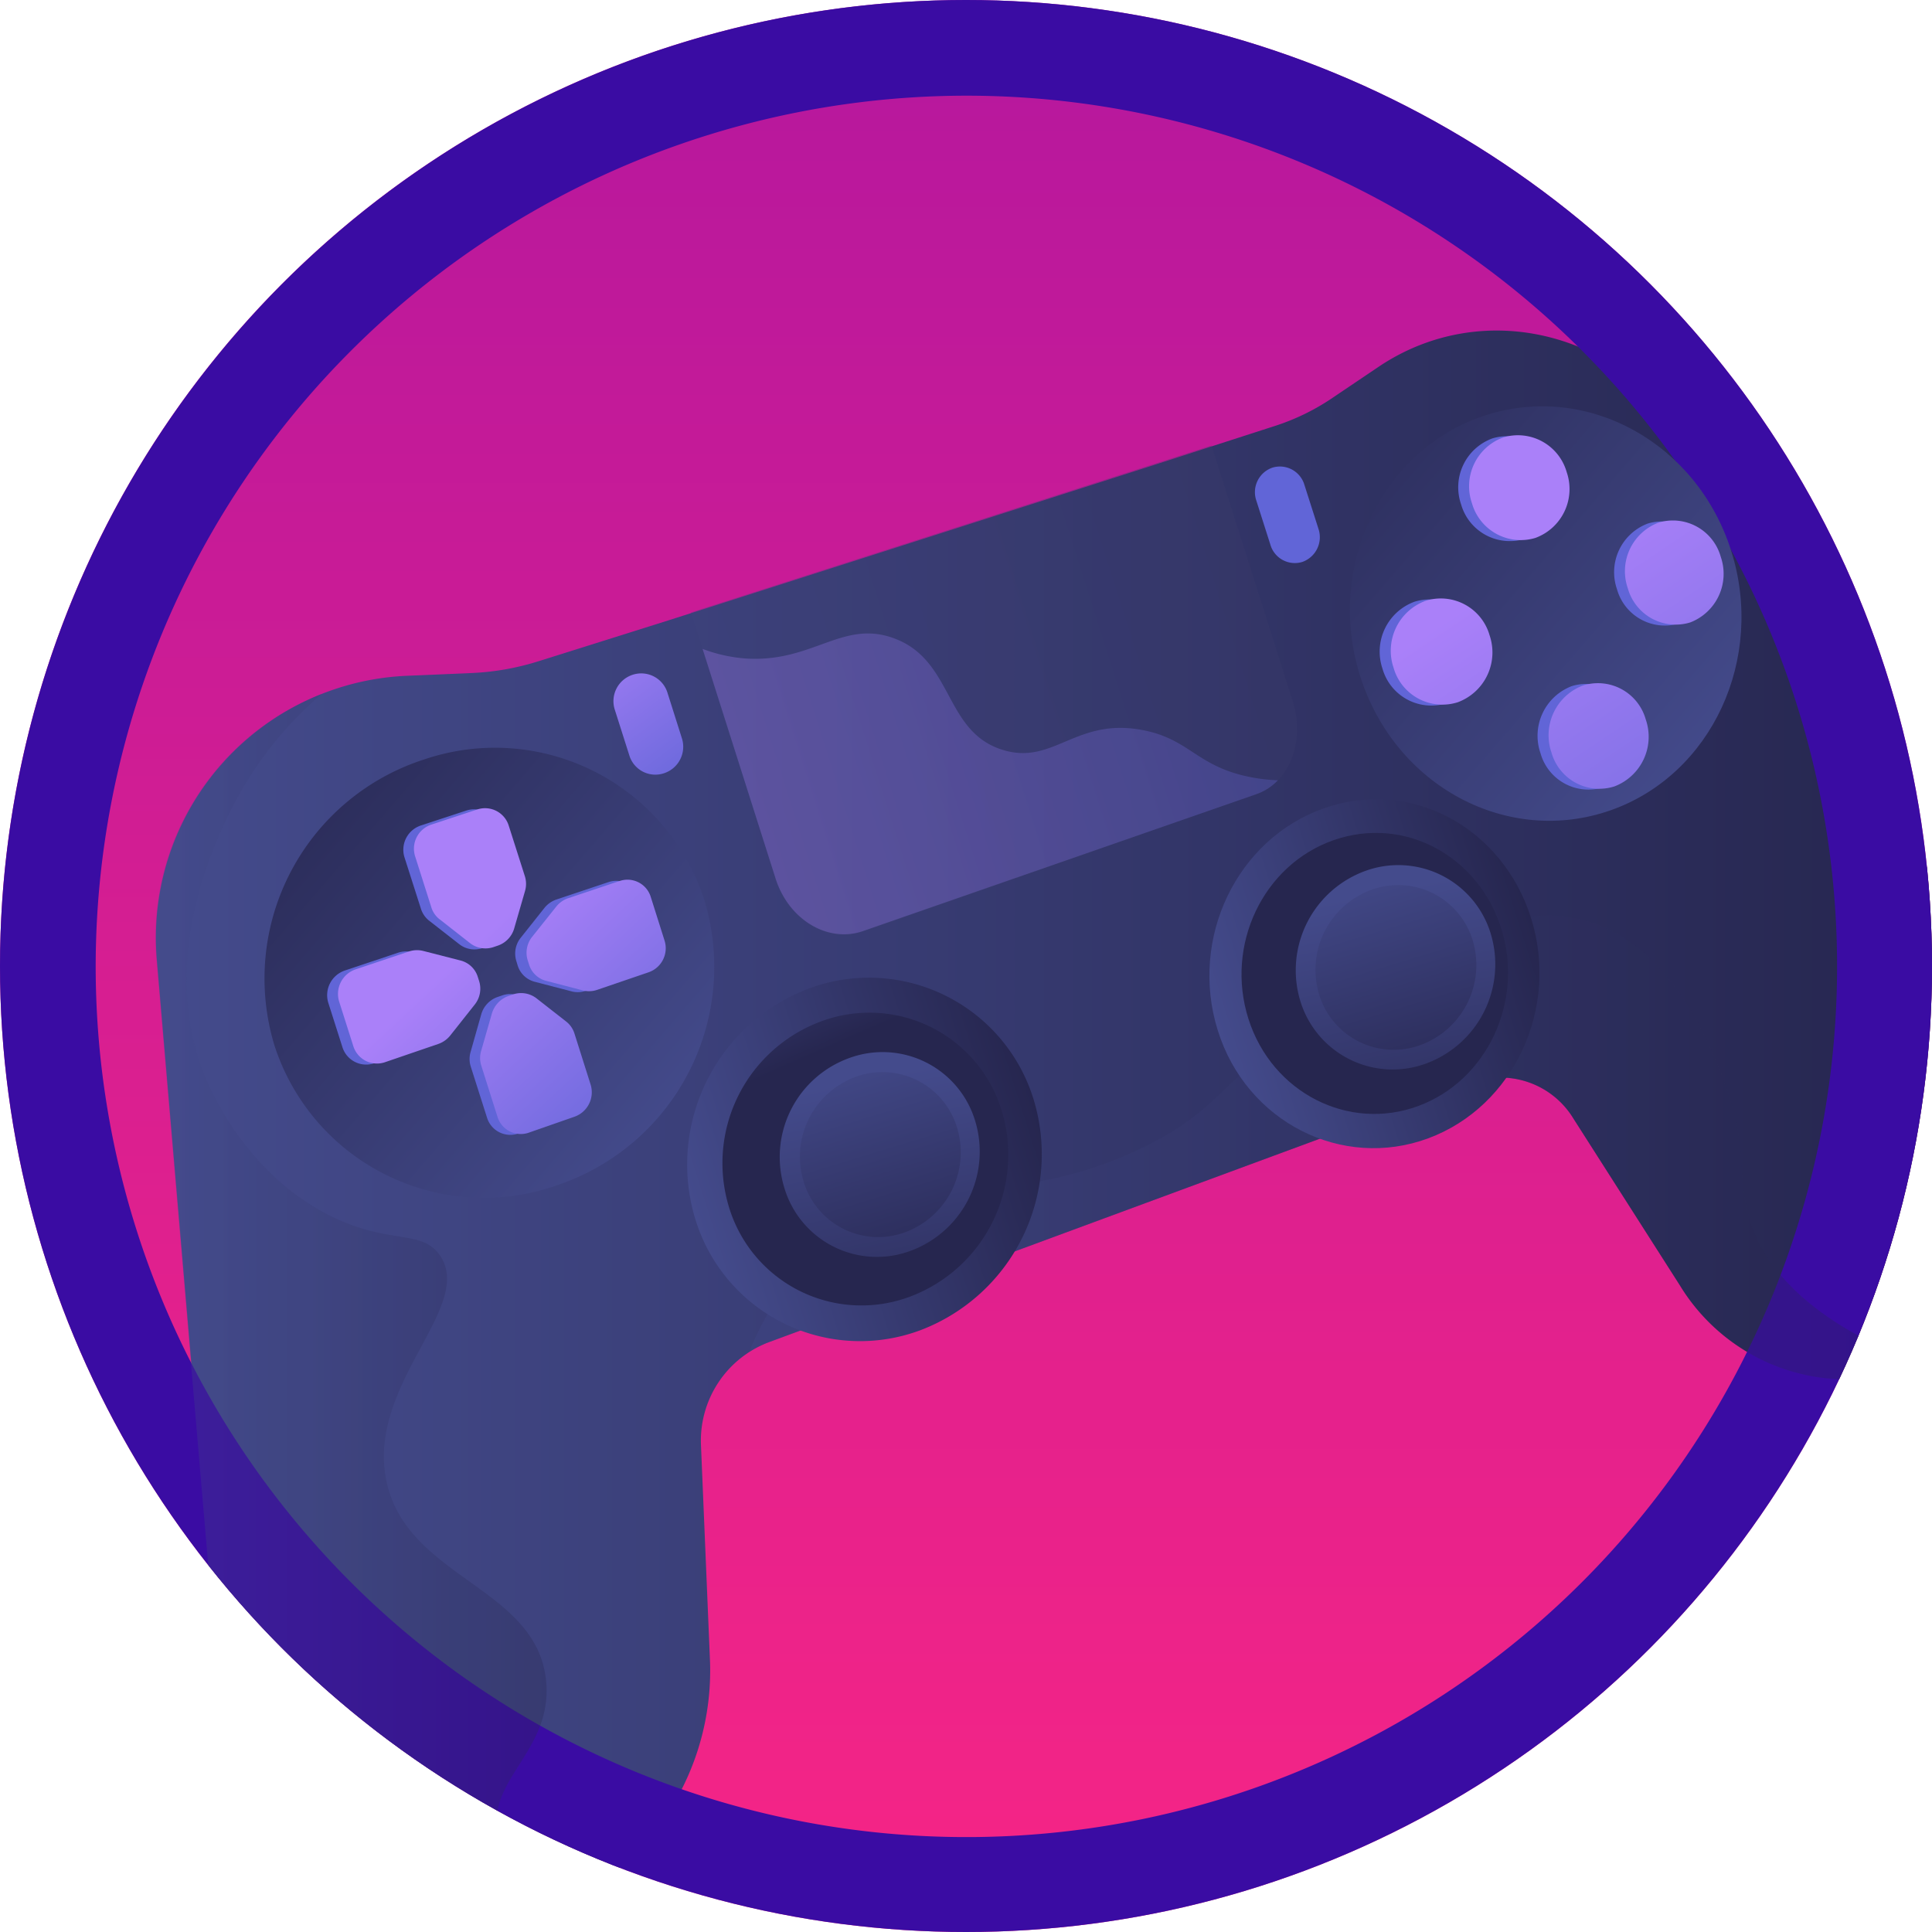 <svg xmlns="http://www.w3.org/2000/svg" xmlns:xlink="http://www.w3.org/1999/xlink" width="201.92" height="201.92" viewBox="0 0 201.92 201.92">
  <defs>
    <style>
      .cls-1 {
        fill: none;
      }

      .cls-2 {
        isolation: isolate;
      }

      .cls-3 {
        fill: url(#linear-gradient);
      }

      .cls-4 {
        clip-path: url(#clip-path);
      }

      .cls-5 {
        fill: url(#linear-gradient-2);
      }

      .cls-6 {
        fill: #3a0ca3;
      }

      .cls-37, .cls-38, .cls-7, .cls-8 {
        opacity: 0.3;
      }

      .cls-38, .cls-7, .cls-8 {
        mix-blend-mode: multiply;
      }

      .cls-7 {
        fill: url(#linear-gradient-3);
      }

      .cls-8 {
        fill: url(#linear-gradient-4);
      }

      .cls-9 {
        fill: url(#linear-gradient-5);
      }

      .cls-10 {
        fill: url(#linear-gradient-6);
      }

      .cls-11 {
        fill: url(#linear-gradient-7);
      }

      .cls-12 {
        fill: url(#linear-gradient-8);
      }

      .cls-13 {
        fill: url(#linear-gradient-9);
      }

      .cls-14 {
        fill: url(#linear-gradient-10);
      }

      .cls-15 {
        fill: url(#linear-gradient-11);
      }

      .cls-16 {
        fill: url(#linear-gradient-12);
      }

      .cls-17 {
        fill: url(#linear-gradient-13);
      }

      .cls-18 {
        fill: url(#linear-gradient-14);
      }

      .cls-19 {
        fill: url(#linear-gradient-15);
      }

      .cls-20 {
        fill: url(#linear-gradient-16);
      }

      .cls-21 {
        fill: url(#linear-gradient-17);
      }

      .cls-22 {
        fill: url(#linear-gradient-18);
      }

      .cls-23 {
        fill: url(#linear-gradient-19);
      }

      .cls-24 {
        fill: url(#linear-gradient-20);
      }

      .cls-25 {
        fill: url(#linear-gradient-21);
      }

      .cls-26 {
        fill: url(#linear-gradient-22);
      }

      .cls-27 {
        fill: url(#linear-gradient-23);
      }

      .cls-28 {
        fill: url(#linear-gradient-24);
      }

      .cls-29 {
        fill: url(#linear-gradient-25);
      }

      .cls-30 {
        fill: url(#linear-gradient-26);
      }

      .cls-31 {
        fill: url(#linear-gradient-27);
      }

      .cls-32 {
        fill: url(#linear-gradient-28);
      }

      .cls-33 {
        fill: url(#linear-gradient-29);
      }

      .cls-34 {
        fill: url(#linear-gradient-30);
      }

      .cls-35 {
        fill: url(#linear-gradient-31);
      }

      .cls-36 {
        fill: url(#linear-gradient-32);
      }

      .cls-37 {
        mix-blend-mode: soft-light;
        fill: url(#linear-gradient-33);
      }

      .cls-39 {
        fill: url(#linear-gradient-34);
      }
    </style>
    <linearGradient id="linear-gradient" x1="100.96" y1="201.92" x2="100.96" gradientUnits="userSpaceOnUse">
      <stop offset="0" stop-color="#f72585"/>
      <stop offset="1" stop-color="#b5179e"/>
    </linearGradient>
    <clipPath id="clip-path" transform="translate(0 0)">
      <circle class="cls-1" cx="100.96" cy="100.96" r="100.96"/>
    </clipPath>
    <linearGradient id="linear-gradient-2" x1="16.28" y1="114.88" x2="201.92" y2="114.88" gradientUnits="userSpaceOnUse">
      <stop offset="0" stop-color="#444b8c"/>
      <stop offset="1" stop-color="#26264f"/>
    </linearGradient>
    <linearGradient id="linear-gradient-3" x1="945.61" y1="-215.23" x2="1002.74" y2="-215.23" gradientTransform="translate(-758.18 573.22) rotate(-17.63)" gradientUnits="userSpaceOnUse">
      <stop offset="0" stop-color="#40447e"/>
      <stop offset="1" stop-color="#3c3b6b"/>
    </linearGradient>
    <linearGradient id="linear-gradient-4" x1="78.32" y1="119.9" x2="194.27" y2="119.9" xlink:href="#linear-gradient-2"/>
    <linearGradient id="linear-gradient-5" x1="927.47" y1="-182.58" x2="894.86" y2="-235.64" gradientTransform="translate(-758.18 573.22) rotate(-17.63)" xlink:href="#linear-gradient-2"/>
    <linearGradient id="linear-gradient-6" x1="926.85" y1="-173.81" x2="964.37" y2="-173.81" gradientTransform="translate(-758.18 573.22) rotate(-17.63)" xlink:href="#linear-gradient-2"/>
    <linearGradient id="linear-gradient-7" x1="942.31" y1="-205.16" x2="944.38" y2="-185.89" gradientTransform="translate(-758.18 573.22) rotate(-17.63)" xlink:href="#linear-gradient-2"/>
    <linearGradient id="linear-gradient-8" x1="948.16" y1="-181.88" x2="944.64" y2="-149.4" gradientTransform="translate(-758.18 573.22) rotate(-17.63)" xlink:href="#linear-gradient-2"/>
    <linearGradient id="linear-gradient-9" x1="947.46" y1="-185.81" x2="947.14" y2="-157.97" gradientTransform="translate(-758.18 573.22) rotate(-17.63)" xlink:href="#linear-gradient-2"/>
    <linearGradient id="linear-gradient-10" x1="984.83" y1="-176.15" x2="1019.64" y2="-176.15" gradientTransform="translate(-758.18 573.22) rotate(-17.63)" xlink:href="#linear-gradient-2"/>
    <linearGradient id="linear-gradient-11" x1="998.52" y1="-211.21" x2="1000.6" y2="-191.94" gradientTransform="translate(-758.18 573.22) rotate(-17.63)" xlink:href="#linear-gradient-2"/>
    <linearGradient id="linear-gradient-12" x1="1005.44" y1="-184.22" x2="1001.92" y2="-151.74" gradientTransform="translate(-758.18 573.22) rotate(-17.63)" xlink:href="#linear-gradient-2"/>
    <linearGradient id="linear-gradient-13" x1="1004.74" y1="-188.15" x2="1004.42" y2="-160.31" gradientTransform="translate(-758.18 573.22) rotate(-17.63)" xlink:href="#linear-gradient-2"/>
    <linearGradient id="linear-gradient-14" x1="933.84" y1="-235.7" x2="940.95" y2="-215.02" gradientTransform="translate(-758.18 573.22) rotate(-17.63)" gradientUnits="userSpaceOnUse">
      <stop offset="0" stop-color="#aa80f9"/>
      <stop offset="1" stop-color="#6165d7"/>
    </linearGradient>
    <linearGradient id="linear-gradient-15" x1="996.84" y1="-257.38" x2="1003.96" y2="-236.7" xlink:href="#linear-gradient-14"/>
    <linearGradient id="linear-gradient-16" x1="938.27" y1="-192.26" x2="932.56" y2="-197.74" xlink:href="#linear-gradient-14"/>
    <linearGradient id="linear-gradient-17" x1="927.4" y1="-180.96" x2="921.7" y2="-186.44" xlink:href="#linear-gradient-14"/>
    <linearGradient id="linear-gradient-18" x1="927.38" y1="-180.93" x2="921.67" y2="-186.42" xlink:href="#linear-gradient-14"/>
    <linearGradient id="linear-gradient-19" x1="938.22" y1="-192.21" x2="932.51" y2="-197.69" xlink:href="#linear-gradient-14"/>
    <linearGradient id="linear-gradient-20" x1="918.21" y1="-209.84" x2="930.22" y2="-184.35" xlink:href="#linear-gradient-14"/>
    <linearGradient id="linear-gradient-21" x1="909.4" y1="-205.69" x2="921.4" y2="-180.19" xlink:href="#linear-gradient-14"/>
    <linearGradient id="linear-gradient-22" x1="905.11" y1="-203.67" x2="917.12" y2="-178.18" xlink:href="#linear-gradient-14"/>
    <linearGradient id="linear-gradient-23" x1="922.38" y1="-211.8" x2="934.38" y2="-186.31" xlink:href="#linear-gradient-14"/>
    <linearGradient id="linear-gradient-24" x1="1043.21" y1="-186.24" x2="1008.52" y2="-242.86" gradientTransform="translate(-758.18 573.22) rotate(-17.63)" xlink:href="#linear-gradient-2"/>
    <linearGradient id="linear-gradient-25" x1="1059.13" y1="-192.07" x2="1051.35" y2="-199.85" xlink:href="#linear-gradient-14"/>
    <linearGradient id="linear-gradient-26" x1="1045.53" y1="-178.47" x2="1037.75" y2="-186.25" xlink:href="#linear-gradient-14"/>
    <linearGradient id="linear-gradient-27" x1="1045.73" y1="-178.67" x2="1037.95" y2="-186.45" xlink:href="#linear-gradient-14"/>
    <linearGradient id="linear-gradient-28" x1="1058.83" y1="-191.76" x2="1051.05" y2="-199.55" xlink:href="#linear-gradient-14"/>
    <linearGradient id="linear-gradient-29" x1="1034.08" y1="-213.12" x2="1048.09" y2="-165.09" xlink:href="#linear-gradient-14"/>
    <linearGradient id="linear-gradient-30" x1="1026.77" y1="-210.99" x2="1040.78" y2="-162.96" xlink:href="#linear-gradient-14"/>
    <linearGradient id="linear-gradient-31" x1="1018.42" y1="-208.55" x2="1032.43" y2="-160.52" xlink:href="#linear-gradient-14"/>
    <linearGradient id="linear-gradient-32" x1="1042.24" y1="-215.5" x2="1056.25" y2="-167.47" xlink:href="#linear-gradient-14"/>
    <linearGradient id="linear-gradient-33" x1="945.61" y1="-213.15" x2="1002.74" y2="-213.15" xlink:href="#linear-gradient-14"/>
    <linearGradient id="linear-gradient-34" x1="16.28" y1="130.9" x2="57.13" y2="130.9" xlink:href="#linear-gradient-2"/>
  </defs>
  <g class="cls-2">
    <g id="Capa_2" data-name="Capa 2">
      <g id="Capa_3" data-name="Capa 3">
        <g>
          <circle class="cls-3" cx="100.96" cy="100.96" r="100.96"/>
          <g class="cls-4">
            <g>
              <path class="cls-5" d="M201.4,90.64,177,47c-6.79-12.12-21.72-16.16-32.88-8.69l-5,3.37a23.6,23.6,0,0,1-5.85,2.83l-12.39,4-51,16.32L56.4,69.07a27.09,27.09,0,0,1-7.09,1.27l-6.8.29a27.41,27.41,0,0,0-26.13,29.51l5.43,63.5a101.23,101.23,0,0,0,43,31.6,27.35,27.35,0,0,0,9.4-21.5L73.26,151a11,11,0,0,1,7.11-10.73l73.41-27.11a8.9,8.9,0,0,1,10.65,3.72l11.15,17.47a20.48,20.48,0,0,0,16.67,9.8,101.47,101.47,0,0,0,9.15-53.49Z" transform="translate(0 0)"/>
              <path class="cls-6" d="M101,10a91,91,0,1,1-91,91,91.06,91.06,0,0,1,91-91m0-10a101,101,0,1,0,101,101A101,101,0,0,0,101,0Z" transform="translate(0 0)"/>
              <path class="cls-7" d="M131.31,83,90.19,97.37c-3.66,1.27-7.76-1.18-9.13-5.49L72.21,64l54.41-17.44,8.5,26.76C136.44,77.5,134.74,81.83,131.31,83Z" transform="translate(0 0)"/>
              <path class="cls-8" d="M183.06,128c-1.68-4.84-.16-8.08-3-15.38-1.34-3.4-5.14-13.09-13.28-16.07C159,93.68,151,98.35,140.57,104.4c-13.38,7.78-11.73,11-21.39,15.66-14.09,6.71-21.49,1.61-31.13,8.49a29.25,29.25,0,0,0-9.73,12.73,10.36,10.36,0,0,1,2.05-1l73.41-27.11a8.9,8.9,0,0,1,10.65,3.72l11.15,17.47a20.45,20.45,0,0,0,16.67,9.79q1.06-2.24,2-4.54C187.3,135.81,184.32,131.62,183.06,128Z" transform="translate(0 0)"/>
              <path class="cls-9" d="M73.61,94.05a24.07,24.07,0,0,1-15.09,29.72,23,23,0,0,1-29.83-14.49A24.05,24.05,0,0,1,44.4,79.35,23,23,0,0,1,73.61,94.05Z" transform="translate(0 0)"/>
              <g>
                <g>
                  <path class="cls-10" d="M108,114.82A19.67,19.67,0,0,1,96.26,139,18,18,0,0,1,72.7,127.52a19.65,19.65,0,0,1,12.18-24.33A18,18,0,0,1,108,114.82Z" transform="translate(0 0)"/>
                  <path class="cls-11" d="M104.67,116a15.84,15.84,0,0,1-9.52,19.5,14.46,14.46,0,0,1-18.94-9.27A15.8,15.8,0,0,1,86,106.68,14.46,14.46,0,0,1,104.67,116Z" transform="translate(0 0)"/>
                </g>
                <g>
                  <path class="cls-12" d="M101.9,117.09a11.05,11.05,0,0,1-6.63,13.6A10.09,10.09,0,0,1,82,124.23a11,11,0,0,1,6.84-13.68A10.1,10.1,0,0,1,101.9,117.09Z" transform="translate(0 0)"/>
                  <path class="cls-13" d="M100,117.77a8.9,8.9,0,0,1-5.36,11A8.13,8.13,0,0,1,84,123.52a8.89,8.89,0,0,1,5.5-11A8.14,8.14,0,0,1,100,117.77Z" transform="translate(0 0)"/>
                </g>
                <g>
                  <path class="cls-14" d="M160,95.9c3,9.42-1.76,19.74-10.73,23.07s-19-1.66-22-11.29,2-20,11.09-23.2S157,86.47,160,95.9Z" transform="translate(0 0)"/>
                  <path class="cls-15" d="M156.89,97c2.42,7.61-1.44,15.93-8.68,18.6s-15.27-1.37-17.73-9.11,1.55-16.11,8.9-18.68S154.47,89.41,156.89,97Z" transform="translate(0 0)"/>
                </g>
                <g>
                  <path class="cls-16" d="M155.78,97.51a11.05,11.05,0,0,1-6.62,13.6,10.09,10.09,0,0,1-13.25-6.46A11.05,11.05,0,0,1,142.76,91,10.09,10.09,0,0,1,155.78,97.51Z" transform="translate(0 0)"/>
                  <path class="cls-17" d="M153.89,98.19a8.91,8.91,0,0,1-5.35,11,8.14,8.14,0,0,1-10.66-5.21,8.9,8.9,0,0,1,5.5-11A8.14,8.14,0,0,1,153.89,98.19Z" transform="translate(0 0)"/>
                </g>
              </g>
              <path class="cls-18" d="M69.41,80.81h0A2.84,2.84,0,0,1,65.79,79l-1.54-4.84a2.9,2.9,0,0,1,1.88-3.64h0a2.87,2.87,0,0,1,3.62,1.85l1.53,4.83A2.91,2.91,0,0,1,69.41,80.81Z" transform="translate(0 0)"/>
              <path class="cls-19" d="M136.11,58.73h0a2.66,2.66,0,0,1-3.34-1.81l-1.47-4.61A2.71,2.71,0,0,1,133,48.87h0a2.67,2.67,0,0,1,3.33,1.81l1.47,4.6A2.74,2.74,0,0,1,136.11,58.73Z" transform="translate(0 0)"/>
              <g>
                <path class="cls-20" d="M48.72,84.72,44,86.27a2.67,2.67,0,0,0-1.73,3.32L44,95a2.56,2.56,0,0,0,.86,1.23L48,98.68a2.57,2.57,0,0,0,2.44.4l.47-.15a2.75,2.75,0,0,0,1.74-1.82l1.11-3.87a2.56,2.56,0,0,0,0-1.5L52,86.37A2.58,2.58,0,0,0,48.72,84.72Z" transform="translate(0 0)"/>
                <path class="cls-21" d="M58.91,116.81l-4.7,1.64a2.54,2.54,0,0,1-3.3-1.61l-1.72-5.4a2.62,2.62,0,0,1,0-1.52L50.3,106A2.71,2.71,0,0,1,52,104.2l.47-.16a2.57,2.57,0,0,1,2.43.39l3.12,2.44a2.49,2.49,0,0,1,.85,1.22l1.71,5.37A2.72,2.72,0,0,1,58.91,116.81Z" transform="translate(0 0)"/>
                <path class="cls-22" d="M34.3,104.77l1.5,4.71a2.6,2.6,0,0,0,3.35,1.63l5.51-1.89a2.78,2.78,0,0,0,1.27-.89l2.55-3.21a2.68,2.68,0,0,0,.47-2.45l-.15-.46A2.54,2.54,0,0,0,47,100.52l-3.89-1a2.66,2.66,0,0,0-1.53.06l-5.53,1.85A2.72,2.72,0,0,0,34.3,104.77Z" transform="translate(0 0)"/>
                <path class="cls-23" d="M66.81,93.8l1.47,4.62a2.67,2.67,0,0,1-1.68,3.3l-5.37,1.83a2.56,2.56,0,0,1-1.5.06l-3.84-1a2.53,2.53,0,0,1-1.78-1.68l-.14-.47A2.63,2.63,0,0,1,54.43,98l2.51-3.16A2.76,2.76,0,0,1,58.19,94l5.38-1.8A2.53,2.53,0,0,1,66.81,93.8Z" transform="translate(0 0)"/>
              </g>
              <g>
                <path class="cls-24" d="M49.85,84.61l-4.73,1.56a2.65,2.65,0,0,0-1.74,3.31l1.72,5.41A2.48,2.48,0,0,0,46,96.12l3.14,2.46a2.62,2.62,0,0,0,2.45.4l.47-.16A2.68,2.68,0,0,0,53.75,97l1.12-3.87a2.68,2.68,0,0,0,0-1.51l-1.71-5.36A2.59,2.59,0,0,0,49.85,84.61Z" transform="translate(0 0)"/>
                <path class="cls-25" d="M60.05,116.71l-4.7,1.64A2.55,2.55,0,0,1,52,116.74l-1.71-5.4a2.62,2.62,0,0,1,0-1.52l1.12-3.9a2.77,2.77,0,0,1,1.74-1.83l.47-.16a2.63,2.63,0,0,1,2.44.4l3.12,2.44a2.56,2.56,0,0,1,.85,1.22l1.7,5.37A2.71,2.71,0,0,1,60.05,116.71Z" transform="translate(0 0)"/>
                <path class="cls-26" d="M35.44,104.66l1.5,4.72A2.59,2.59,0,0,0,40.28,111l5.52-1.89a2.75,2.75,0,0,0,1.26-.89L49.61,105a2.66,2.66,0,0,0,.47-2.45l-.15-.47a2.54,2.54,0,0,0-1.78-1.69l-3.9-1a2.66,2.66,0,0,0-1.53.06L37.2,101.3A2.71,2.71,0,0,0,35.44,104.66Z" transform="translate(0 0)"/>
                <path class="cls-27" d="M68,93.7l1.46,4.62a2.66,2.66,0,0,1-1.68,3.3l-5.36,1.83a2.59,2.59,0,0,1-1.51.06l-3.84-1a2.52,2.52,0,0,1-1.77-1.68l-.15-.47a2.66,2.66,0,0,1,.46-2.44l2.52-3.16a2.68,2.68,0,0,1,1.24-.88l5.38-1.8A2.54,2.54,0,0,1,68,93.7Z" transform="translate(0 0)"/>
              </g>
              <g>
                <path class="cls-28" d="M142.16,70.68c3.67,11.54,15.45,17.78,26.19,14,10.58-3.74,16.15-15.86,12.58-27.12s-15-17.61-25.7-14.15S138.49,59.14,142.16,70.68Z" transform="translate(0 0)"/>
                <g>
                  <path class="cls-29" d="M162.6,49.44a5.44,5.44,0,0,1-3.26,6.88,5.29,5.29,0,0,1-6.64-3.62,5.44,5.44,0,0,1,3.3-6.89A5.3,5.3,0,0,1,162.6,49.44Z" transform="translate(0 0)"/>
                  <path class="cls-30" d="M170.82,75.28a5.57,5.57,0,0,1-3.24,7A5.2,5.2,0,0,1,161,78.71a5.55,5.55,0,0,1,3.27-7A5.21,5.21,0,0,1,170.82,75.28Z" transform="translate(0 0)"/>
                  <path class="cls-31" d="M147.83,62.89a5.32,5.32,0,0,1,6.69,3.6,5.56,5.56,0,0,1-3.32,7,5.3,5.3,0,0,1-6.71-3.6A5.55,5.55,0,0,1,147.83,62.89Z" transform="translate(0 0)"/>
                  <path class="cls-32" d="M172.21,54.72a5.19,5.19,0,0,1,6.5,3.57,5.44,5.44,0,0,1-3.19,6.86A5.19,5.19,0,0,1,169,61.59,5.43,5.43,0,0,1,172.21,54.72Z" transform="translate(0 0)"/>
                </g>
                <g>
                  <path class="cls-33" d="M163.74,49.34a5.44,5.44,0,0,1-3.27,6.88,5.3,5.3,0,0,1-6.63-3.62,5.43,5.43,0,0,1,3.29-6.89A5.3,5.3,0,0,1,163.74,49.34Z" transform="translate(0 0)"/>
                  <path class="cls-34" d="M172,75.18a5.55,5.55,0,0,1-3.24,7,5.19,5.19,0,0,1-6.61-3.53,5.56,5.56,0,0,1,3.27-7A5.19,5.19,0,0,1,172,75.18Z" transform="translate(0 0)"/>
                  <path class="cls-35" d="M149,62.79a5.3,5.3,0,0,1,6.68,3.6,5.55,5.55,0,0,1-3.31,7,5.3,5.3,0,0,1-6.72-3.59A5.56,5.56,0,0,1,149,62.79Z" transform="translate(0 0)"/>
                  <path class="cls-36" d="M173.34,54.62a5.19,5.19,0,0,1,6.5,3.57,5.44,5.44,0,0,1-3.18,6.86,5.19,5.19,0,0,1-6.53-3.56A5.43,5.43,0,0,1,173.34,54.62Z" transform="translate(0 0)"/>
                </g>
              </g>
              <path class="cls-37" d="M119.51,76.32c-7.06-1.4-9.37,3.69-14.69,2.06-6.2-1.89-5.12-9.44-11.47-11.7-5.35-1.91-8.44,2.61-15.44,2.14a16.13,16.13,0,0,1-4.48-1l7.63,24c1.37,4.31,5.47,6.76,9.13,5.49L131.31,83a5.71,5.71,0,0,0,2.25-1.45,18.55,18.55,0,0,1-3.38-.44C125,79.93,124.27,77.27,119.51,76.32Z" transform="translate(0 0)"/>
              <g class="cls-38">
                <path class="cls-39" d="M57.08,175.72c-.93-9.91-14.65-10.73-16.72-21.05-2-10.09,9.33-18.14,5.61-23.48-1.85-2.65-5-1.16-10.78-3.8-8.12-3.72-12.12-11.34-13.17-13.55-6.53-13.76,1.57-28.21,3-30.83a38.89,38.89,0,0,1,8.59-10.48,27.33,27.33,0,0,0-17.27,27.61l5.43,63.5A101.55,101.55,0,0,0,52,189.28C52.68,185.06,57.67,181.9,57.08,175.72Z" transform="translate(0 0)"/>
              </g>
            </g>
          </g>
        </g>
      </g>
    </g>
  </g>
</svg>
